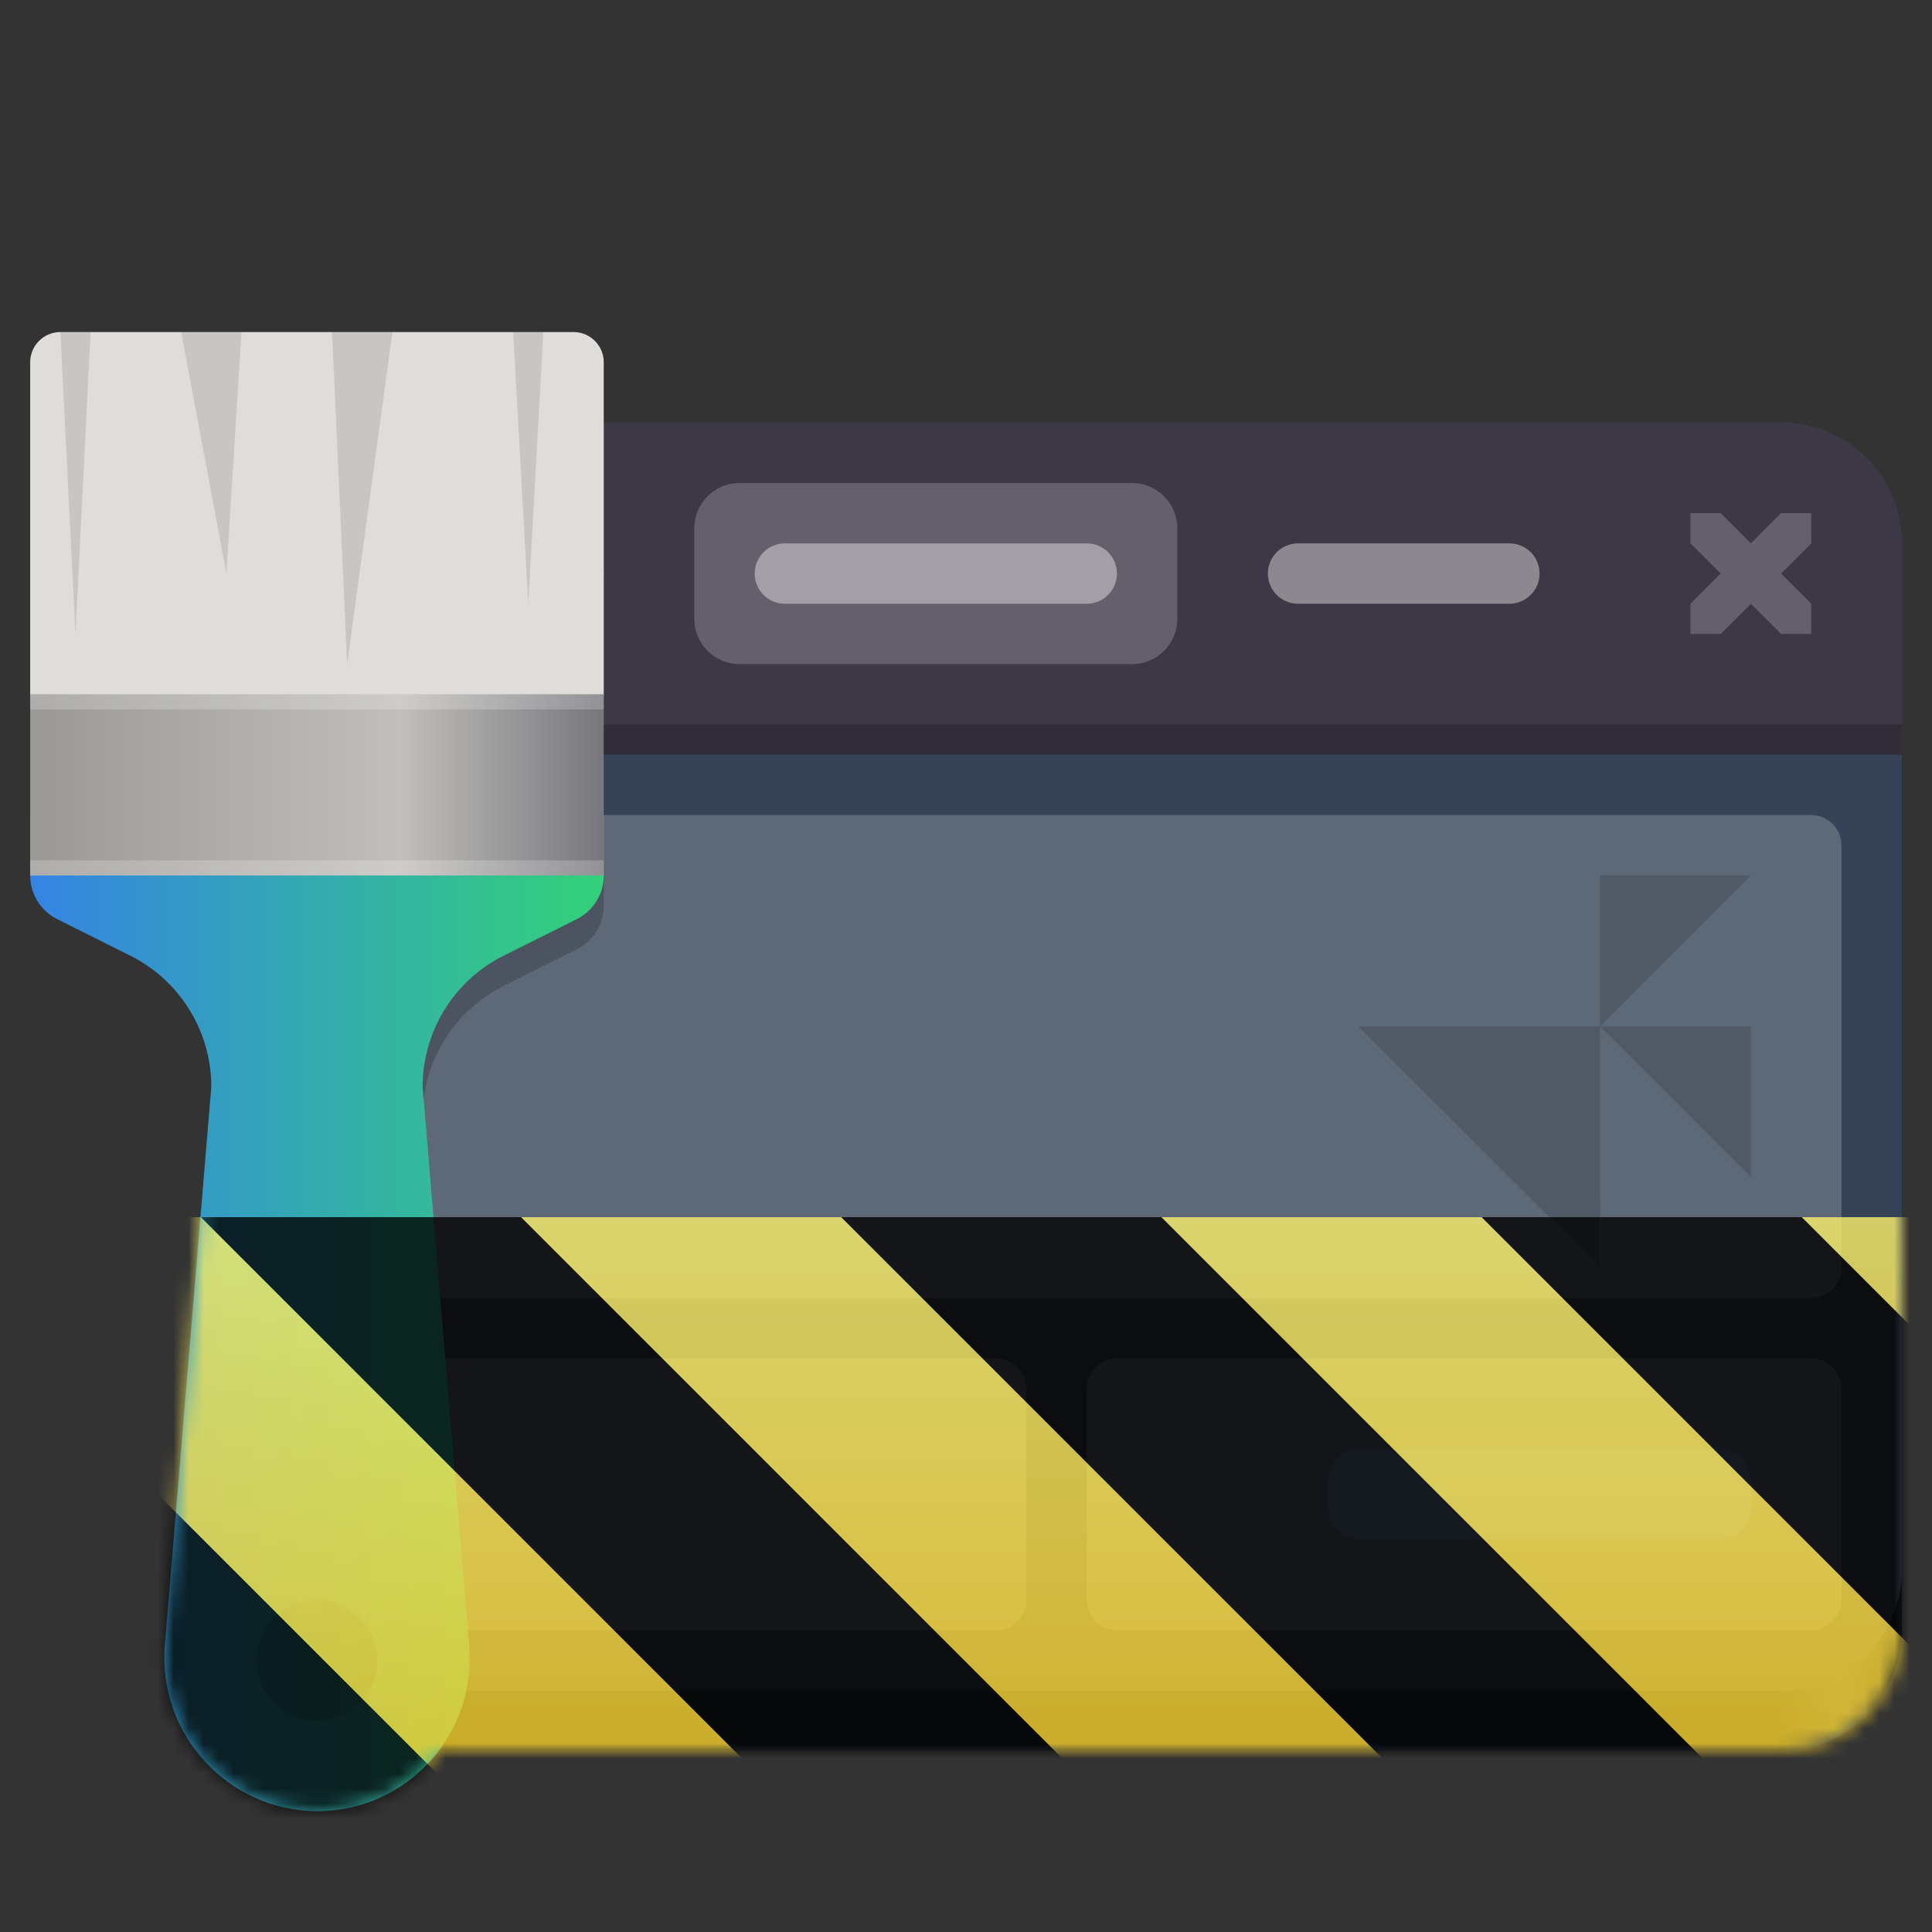 <?xml version="1.0" encoding="UTF-8"?>
<svg height="128px" viewBox="0 0 128 128" width="128px" xmlns="http://www.w3.org/2000/svg" xmlns:xlink="http://www.w3.org/1999/xlink">
    <rect x="0" y="0" width="128" height="128" fill="#333333" stroke="none"/>
    <filter id="a" height="100%" width="100%" x="0%" y="0%">
        <feColorMatrix color-interpolation-filters="sRGB" values="0 0 0 0 1 0 0 0 0 1 0 0 0 0 1 0 0 0 1 0"/>
    </filter>
    <linearGradient id="b" gradientUnits="userSpaceOnUse" x1="14" x2="126" y1="116" y2="116">
        <stop offset="0" stop-color="#151a20"/>
        <stop offset="0.036" stop-color="#3a495c"/>
        <stop offset="0.071" stop-color="#202934"/>
        <stop offset="0.929" stop-color="#202934"/>
        <stop offset="0.964" stop-color="#3a495c"/>
        <stop offset="1" stop-color="#151a20"/>
    </linearGradient>
    <clipPath id="c">
        <path d="m 14 28 h 112 v 22 h -112 z m 0 0"/>
    </clipPath>
    <clipPath id="d">
        <path d="m 22 28 h 96 c 4.418 0 8 3.582 8 8 v 68 c 0 4.418 -3.582 8 -8 8 h -96 c -4.418 0 -8 -3.582 -8 -8 v -68 c 0 -4.418 3.582 -8 8 -8 z m 0 0"/>
    </clipPath>
    <clipPath id="e">
        <path d="m 46 32 h 32 v 12 h -32 z m 0 0"/>
    </clipPath>
    <clipPath id="f">
        <path d="m 22 28 h 96 c 4.418 0 8 3.582 8 8 v 68 c 0 4.418 -3.582 8 -8 8 h -96 c -4.418 0 -8 -3.582 -8 -8 v -68 c 0 -4.418 3.582 -8 8 -8 z m 0 0"/>
    </clipPath>
    <clipPath id="g">
        <path d="m 50 36 h 24 v 4 h -24 z m 0 0"/>
    </clipPath>
    <clipPath id="h">
        <path d="m 22 28 h 96 c 4.418 0 8 3.582 8 8 v 68 c 0 4.418 -3.582 8 -8 8 h -96 c -4.418 0 -8 -3.582 -8 -8 v -68 c 0 -4.418 3.582 -8 8 -8 z m 0 0"/>
    </clipPath>
    <clipPath id="i">
        <path d="m 112 34 h 8 v 8 h -8 z m 0 0"/>
    </clipPath>
    <clipPath id="j">
        <path d="m 22 28 h 96 c 4.418 0 8 3.582 8 8 v 68 c 0 4.418 -3.582 8 -8 8 h -96 c -4.418 0 -8 -3.582 -8 -8 v -68 c 0 -4.418 3.582 -8 8 -8 z m 0 0"/>
    </clipPath>
    <clipPath id="k">
        <path d="m 22 36 h 18 v 4 h -18 z m 0 0"/>
    </clipPath>
    <clipPath id="l">
        <path d="m 22 28 h 96 c 4.418 0 8 3.582 8 8 v 68 c 0 4.418 -3.582 8 -8 8 h -96 c -4.418 0 -8 -3.582 -8 -8 v -68 c 0 -4.418 3.582 -8 8 -8 z m 0 0"/>
    </clipPath>
    <clipPath id="m">
        <path d="m 84 36 h 18 v 4 h -18 z m 0 0"/>
    </clipPath>
    <clipPath id="n">
        <path d="m 22 28 h 96 c 4.418 0 8 3.582 8 8 v 68 c 0 4.418 -3.582 8 -8 8 h -96 c -4.418 0 -8 -3.582 -8 -8 v -68 c 0 -4.418 3.582 -8 8 -8 z m 0 0"/>
    </clipPath>
    <clipPath id="o">
        <path d="m 18 54 h 104 v 32 h -104 z m 0 0"/>
    </clipPath>
    <clipPath id="p">
        <path d="m 22 28 h 96 c 4.418 0 8 3.582 8 8 v 68 c 0 4.418 -3.582 8 -8 8 h -96 c -4.418 0 -8 -3.582 -8 -8 v -68 c 0 -4.418 3.582 -8 8 -8 z m 0 0"/>
    </clipPath>
    <clipPath id="q">
        <path d="m 18 90 h 50 v 18 h -50 z m 0 0"/>
    </clipPath>
    <clipPath id="r">
        <path d="m 22 28 h 96 c 4.418 0 8 3.582 8 8 v 68 c 0 4.418 -3.582 8 -8 8 h -96 c -4.418 0 -8 -3.582 -8 -8 v -68 c 0 -4.418 3.582 -8 8 -8 z m 0 0"/>
    </clipPath>
    <clipPath id="s">
        <path d="m 72 90 h 50 v 18 h -50 z m 0 0"/>
    </clipPath>
    <clipPath id="t">
        <path d="m 22 28 h 96 c 4.418 0 8 3.582 8 8 v 68 c 0 4.418 -3.582 8 -8 8 h -96 c -4.418 0 -8 -3.582 -8 -8 v -68 c 0 -4.418 3.582 -8 8 -8 z m 0 0"/>
    </clipPath>
    <clipPath id="u">
        <path d="m 88 96 h 28 v 6 h -28 z m 0 0"/>
    </clipPath>
    <clipPath id="v">
        <path d="m 22 28 h 96 c 4.418 0 8 3.582 8 8 v 68 c 0 4.418 -3.582 8 -8 8 h -96 c -4.418 0 -8 -3.582 -8 -8 v -68 c 0 -4.418 3.582 -8 8 -8 z m 0 0"/>
    </clipPath>
    <clipPath id="w">
        <path d="m 14 48 h 112 v 2 h -112 z m 0 0"/>
    </clipPath>
    <clipPath id="x">
        <path d="m 22 28 h 96 c 4.418 0 8 3.582 8 8 v 68 c 0 4.418 -3.582 8 -8 8 h -96 c -4.418 0 -8 -3.582 -8 -8 v -68 c 0 -4.418 3.582 -8 8 -8 z m 0 0"/>
    </clipPath>
    <clipPath id="y">
        <path d="m 90 58 h 26 v 26 h -26 z m 0 0"/>
    </clipPath>
    <clipPath id="z">
        <path d="m 22 28 h 96 c 4.418 0 8 3.582 8 8 v 68 c 0 4.418 -3.582 8 -8 8 h -96 c -4.418 0 -8 -3.582 -8 -8 v -68 c 0 -4.418 3.582 -8 8 -8 z m 0 0"/>
    </clipPath>
    <clipPath id="A">
        <path d="m 14 56 h 26 v 60 h -26 z m 0 0"/>
    </clipPath>
    <clipPath id="B">
        <path d="m 22 40 h 96 c 4.418 0 8 3.582 8 8 v 60 c 0 4.418 -3.582 8 -8 8 h -96 c -4.418 0 -8 -3.582 -8 -8 v -60 c 0 -4.418 3.582 -8 8 -8 z m 0 0"/>
    </clipPath>
    <linearGradient id="C" gradientUnits="userSpaceOnUse" x1="2" x2="40" y1="87" y2="87">
        <stop offset="0" stop-color="#3584e4"/>
        <stop offset="1" stop-color="#33d17a"/>
    </linearGradient>
    <linearGradient id="D" gradientUnits="userSpaceOnUse" x1="2" x2="40" y1="52" y2="52">
        <stop offset="0" stop-color="#9a9996"/>
        <stop offset="0.646" stop-color="#c0bfbc"/>
        <stop offset="1" stop-color="#77767b"/>
    </linearGradient>
    <clipPath id="E">
        <path d="m 14 28 h 112 v 22 h -112 z m 0 0"/>
    </clipPath>
    <clipPath id="F">
        <path d="m 22 28 h 96 c 4.418 0 8 3.582 8 8 v 68 c 0 4.418 -3.582 8 -8 8 h -96 c -4.418 0 -8 -3.582 -8 -8 v -68 c 0 -4.418 3.582 -8 8 -8 z m 0 0"/>
    </clipPath>
    <clipPath id="G">
        <path d="m 46 32 h 32 v 12 h -32 z m 0 0"/>
    </clipPath>
    <clipPath id="H">
        <path d="m 22 28 h 96 c 4.418 0 8 3.582 8 8 v 68 c 0 4.418 -3.582 8 -8 8 h -96 c -4.418 0 -8 -3.582 -8 -8 v -68 c 0 -4.418 3.582 -8 8 -8 z m 0 0"/>
    </clipPath>
    <clipPath id="I">
        <path d="m 50 36 h 24 v 4 h -24 z m 0 0"/>
    </clipPath>
    <clipPath id="J">
        <path d="m 22 28 h 96 c 4.418 0 8 3.582 8 8 v 68 c 0 4.418 -3.582 8 -8 8 h -96 c -4.418 0 -8 -3.582 -8 -8 v -68 c 0 -4.418 3.582 -8 8 -8 z m 0 0"/>
    </clipPath>
    <clipPath id="K">
        <path d="m 112 34 h 8 v 8 h -8 z m 0 0"/>
    </clipPath>
    <clipPath id="L">
        <path d="m 22 28 h 96 c 4.418 0 8 3.582 8 8 v 68 c 0 4.418 -3.582 8 -8 8 h -96 c -4.418 0 -8 -3.582 -8 -8 v -68 c 0 -4.418 3.582 -8 8 -8 z m 0 0"/>
    </clipPath>
    <clipPath id="M">
        <path d="m 22 36 h 18 v 4 h -18 z m 0 0"/>
    </clipPath>
    <clipPath id="N">
        <path d="m 22 28 h 96 c 4.418 0 8 3.582 8 8 v 68 c 0 4.418 -3.582 8 -8 8 h -96 c -4.418 0 -8 -3.582 -8 -8 v -68 c 0 -4.418 3.582 -8 8 -8 z m 0 0"/>
    </clipPath>
    <clipPath id="O">
        <path d="m 84 36 h 18 v 4 h -18 z m 0 0"/>
    </clipPath>
    <clipPath id="P">
        <path d="m 22 28 h 96 c 4.418 0 8 3.582 8 8 v 68 c 0 4.418 -3.582 8 -8 8 h -96 c -4.418 0 -8 -3.582 -8 -8 v -68 c 0 -4.418 3.582 -8 8 -8 z m 0 0"/>
    </clipPath>
    <clipPath id="Q">
        <path d="m 18 54 h 104 v 32 h -104 z m 0 0"/>
    </clipPath>
    <clipPath id="R">
        <path d="m 22 28 h 96 c 4.418 0 8 3.582 8 8 v 68 c 0 4.418 -3.582 8 -8 8 h -96 c -4.418 0 -8 -3.582 -8 -8 v -68 c 0 -4.418 3.582 -8 8 -8 z m 0 0"/>
    </clipPath>
    <clipPath id="S">
        <path d="m 18 90 h 50 v 18 h -50 z m 0 0"/>
    </clipPath>
    <clipPath id="T">
        <path d="m 22 28 h 96 c 4.418 0 8 3.582 8 8 v 68 c 0 4.418 -3.582 8 -8 8 h -96 c -4.418 0 -8 -3.582 -8 -8 v -68 c 0 -4.418 3.582 -8 8 -8 z m 0 0"/>
    </clipPath>
    <clipPath id="U">
        <path d="m 72 90 h 50 v 18 h -50 z m 0 0"/>
    </clipPath>
    <clipPath id="V">
        <path d="m 22 28 h 96 c 4.418 0 8 3.582 8 8 v 68 c 0 4.418 -3.582 8 -8 8 h -96 c -4.418 0 -8 -3.582 -8 -8 v -68 c 0 -4.418 3.582 -8 8 -8 z m 0 0"/>
    </clipPath>
    <clipPath id="W">
        <path d="m 88 96 h 28 v 6 h -28 z m 0 0"/>
    </clipPath>
    <clipPath id="X">
        <path d="m 22 28 h 96 c 4.418 0 8 3.582 8 8 v 68 c 0 4.418 -3.582 8 -8 8 h -96 c -4.418 0 -8 -3.582 -8 -8 v -68 c 0 -4.418 3.582 -8 8 -8 z m 0 0"/>
    </clipPath>
    <clipPath id="Y">
        <path d="m 14 48 h 112 v 2 h -112 z m 0 0"/>
    </clipPath>
    <clipPath id="Z">
        <path d="m 22 28 h 96 c 4.418 0 8 3.582 8 8 v 68 c 0 4.418 -3.582 8 -8 8 h -96 c -4.418 0 -8 -3.582 -8 -8 v -68 c 0 -4.418 3.582 -8 8 -8 z m 0 0"/>
    </clipPath>
    <clipPath id="aa">
        <path d="m 90 58 h 26 v 26 h -26 z m 0 0"/>
    </clipPath>
    <clipPath id="ab">
        <path d="m 22 28 h 96 c 4.418 0 8 3.582 8 8 v 68 c 0 4.418 -3.582 8 -8 8 h -96 c -4.418 0 -8 -3.582 -8 -8 v -68 c 0 -4.418 3.582 -8 8 -8 z m 0 0"/>
    </clipPath>
    <clipPath id="ac">
        <path d="m 14 56 h 26 v 60 h -26 z m 0 0"/>
    </clipPath>
    <clipPath id="ad">
        <path d="m 22 40 h 96 c 4.418 0 8 3.582 8 8 v 60 c 0 4.418 -3.582 8 -8 8 h -96 c -4.418 0 -8 -3.582 -8 -8 v -60 c 0 -4.418 3.582 -8 8 -8 z m 0 0"/>
    </clipPath>
    <clipPath id="ae">
        <rect height="128" width="128"/>
    </clipPath>
    <clipPath id="af">
        <rect height="128" width="128"/>
    </clipPath>
    <mask id="ag">
        <g filter="url(#a)">
            <g clip-path="url(#af)" filter="url(#a)">
                <g clip-path="url(#ae)">
                    <path d="m 16 84 h 101 c 1.105 0 2 0.895 2 2 v 24 c 0 1.105 -0.895 2 -2 2 h -101 c -1.105 0 -2 -0.895 -2 -2 v -24 c 0 -1.105 0.895 -2 2 -2 z m 0 0" fill="#ffffff" fill-opacity="0.2"/>
                    <path d="m 22 40 h 96 c 4.418 0 8 3.582 8 8 v 60 c 0 4.418 -3.582 8 -8 8 h -96 c -4.418 0 -8 -3.582 -8 -8 v -60 c 0 -4.418 3.582 -8 8 -8 z m 0 0" fill="url(#b)"/>
                    <path d="m 22 28 h 96 c 4.418 0 8 3.582 8 8 v 68 c 0 4.418 -3.582 8 -8 8 h -96 c -4.418 0 -8 -3.582 -8 -8 v -68 c 0 -4.418 3.582 -8 8 -8 z m 0 0" fill="#364356"/>
                    <g clip-path="url(#E)">
                        <g clip-path="url(#F)">
                            <path d="m 14 28 h 112 v 22 h -112 z m 0 0" fill="#3d3846"/>
                        </g>
                    </g>
                    <g clip-path="url(#G)">
                        <g clip-path="url(#H)">
                            <path d="m 49 32 h 26 c 1.656 0 3 1.344 3 3 v 6 c 0 1.656 -1.344 3 -3 3 h -26 c -1.656 0 -3 -1.344 -3 -3 v -6 c 0 -1.656 1.344 -3 3 -3 z m 0 0" fill="#ffffff" fill-opacity="0.2"/>
                        </g>
                    </g>
                    <g clip-path="url(#I)">
                        <g clip-path="url(#J)">
                            <path d="m 52 36 h 20 c 1.105 0 2 0.895 2 2 s -0.895 2 -2 2 h -20 c -1.105 0 -2 -0.895 -2 -2 s 0.895 -2 2 -2 z m 0 0" fill="#ffffff" fill-opacity="0.4"/>
                        </g>
                    </g>
                    <g clip-path="url(#K)">
                        <g clip-path="url(#L)">
                            <path d="m 112 34 v 2 l 2 2 l -2 2 v 2 h 2 l 2 -2 l 2 2 h 2 v -2 l -2 -2 l 2 -2 v -2 h -2 l -2 2 l -2 -2 z m 0 0" fill="#ffffff" fill-opacity="0.2"/>
                        </g>
                    </g>
                    <g clip-path="url(#M)">
                        <g clip-path="url(#N)">
                            <path d="m 24 36 h 14 c 1.105 0 2 0.895 2 2 s -0.895 2 -2 2 h -14 c -1.105 0 -2 -0.895 -2 -2 s 0.895 -2 2 -2 z m 0 0" fill="#ffffff" fill-opacity="0.4"/>
                        </g>
                    </g>
                    <g clip-path="url(#O)">
                        <g clip-path="url(#P)">
                            <path d="m 86 36 h 14 c 1.105 0 2 0.895 2 2 s -0.895 2 -2 2 h -14 c -1.105 0 -2 -0.895 -2 -2 s 0.895 -2 2 -2 z m 0 0" fill="#ffffff" fill-opacity="0.4"/>
                        </g>
                    </g>
                    <g clip-path="url(#Q)">
                        <g clip-path="url(#R)">
                            <path d="m 20 54 h 100 c 1.105 0 2 0.895 2 2 v 28 c 0 1.105 -0.895 2 -2 2 h -100 c -1.105 0 -2 -0.895 -2 -2 v -28 c 0 -1.105 0.895 -2 2 -2 z m 0 0" fill="#ffffff" fill-opacity="0.2"/>
                        </g>
                    </g>
                    <g clip-path="url(#S)">
                        <g clip-path="url(#T)">
                            <path d="m 20 90 h 46 c 1.105 0 2 0.895 2 2 v 14 c 0 1.105 -0.895 2 -2 2 h -46 c -1.105 0 -2 -0.895 -2 -2 v -14 c 0 -1.105 0.895 -2 2 -2 z m 0 0" fill="#ffffff" fill-opacity="0.2"/>
                        </g>
                    </g>
                    <g clip-path="url(#U)">
                        <g clip-path="url(#V)">
                            <path d="m 74 90 h 46 c 1.105 0 2 0.895 2 2 v 14 c 0 1.105 -0.895 2 -2 2 h -46 c -1.105 0 -2 -0.895 -2 -2 v -14 c 0 -1.105 0.895 -2 2 -2 z m 0 0" fill="#ffffff" fill-opacity="0.2"/>
                        </g>
                    </g>
                    <g clip-path="url(#W)">
                        <g clip-path="url(#X)">
                            <path d="m 90 96 h 24 c 1.105 0 2 0.895 2 2 v 2 c 0 1.105 -0.895 2 -2 2 h -24 c -1.105 0 -2 -0.895 -2 -2 v -2 c 0 -1.105 0.895 -2 2 -2 z m 0 0" fill="#637d9e"/>
                        </g>
                    </g>
                    <g clip-path="url(#Y)">
                        <g clip-path="url(#Z)">
                            <path d="m 14 48 h 112 v 2 h -112 z m 0 0" fill-opacity="0.2"/>
                        </g>
                    </g>
                    <g clip-path="url(#aa)">
                        <g clip-path="url(#ab)">
                            <path d="m 106.02 84 l -16.02 -16 h 16 v -10 h 10 l -10 10 h 10 v 10 l -10 -10 z m 0 0" fill-opacity="0.149"/>
                        </g>
                    </g>
                    <path d="m 4 22 h 34 c 1.105 0 2 0.895 2 2 v 22 c 0 1.105 -0.895 2 -2 2 h -34 c -1.105 0 -2 -0.895 -2 -2 v -22 c 0 -1.105 0.895 -2 2 -2 z m 0 0" fill="#deddda"/>
                    <g clip-path="url(#ac)">
                        <g clip-path="url(#ad)">
                            <path d="m 2 56 v 4 c 0 1.227 0.691 2.348 1.789 2.895 l 4.844 2.422 c 3.289 1.645 5.367 5.008 5.367 8.684 l -3.078 36.957 c -0.496 5.945 4.195 11.043 10.16 11.043 c 5.922 -0.047 10.539 -5.145 9.996 -11.043 l -3.078 -36.957 c 0 -3.676 2.078 -7.039 5.367 -8.684 l 4.844 -2.422 c 1.098 -0.547 1.789 -1.668 1.789 -2.895 v -4 z m 0 0" fill-opacity="0.2"/>
                        </g>
                    </g>
                    <path d="m 2 54 v 4 c 0 1.227 0.691 2.348 1.789 2.895 l 4.844 2.422 c 3.289 1.645 5.367 5.008 5.367 8.684 l -3.078 36.957 c -0.496 5.945 4.195 11.043 10.16 11.043 c 5.922 -0.047 10.539 -5.145 9.996 -11.043 l -3.078 -36.957 c 0 -3.676 2.078 -7.039 5.367 -8.684 l 4.844 -2.422 c 1.098 -0.547 1.789 -1.668 1.789 -2.895 v -4 z m 0 0" fill="url(#C)"/>
                    <path d="m 2 46 h 38 v 12 h -38 z m 0 0" fill="url(#D)"/>
                    <path d="m 4 22 l 1 20 l 1 -20 z m 0 0" fill-opacity="0.102"/>
                    <path d="m 12 22 l 3 16 l 1 -16 z m 0 0" fill-opacity="0.102"/>
                    <path d="m 34 22 l 1 18 l 1 -18 z m 0 0" fill-opacity="0.102"/>
                    <path d="m 22 22 l 1 22 l 3 -22 z m 0 0" fill-opacity="0.102"/>
                    <path d="m 2 57 v 1 h 38 v -1 z m 0 0" fill="#ffffff" fill-opacity="0.2"/>
                    <path d="m 2 46 v 1 h 38 v -1 z m 0 0" fill="#ffffff" fill-opacity="0.2"/>
                    <path d="m 25 110 c 0 2.211 -1.789 4 -4 4 s -4 -1.789 -4 -4 s 1.789 -4 4 -4 s 4 1.789 4 4 z m 0 0" fill-opacity="0.149"/>
                </g>
            </g>
        </g>
    </mask>
    <mask id="ah">
        <g filter="url(#a)">
            <rect fill-opacity="0.8" height="184.32" width="184.32" x="-28.16" y="-28.16"/>
        </g>
    </mask>
    <linearGradient id="ai" gradientTransform="matrix(0 0.37 -0.985 0 295.385 -30.36)" gradientUnits="userSpaceOnUse" x1="300" x2="428" y1="235" y2="235">
        <stop offset="0" stop-color="#f9f06b"/>
        <stop offset="1" stop-color="#f5c211"/>
    </linearGradient>
    <clipPath id="aj">
        <rect height="128" width="128"/>
    </clipPath>
    <clipPath id="ak">
        <rect height="128" width="128"/>
    </clipPath>
    <path d="m 16 84 h 101 c 1.105 0 2 0.895 2 2 v 24 c 0 1.105 -0.895 2 -2 2 h -101 c -1.105 0 -2 -0.895 -2 -2 v -24 c 0 -1.105 0.895 -2 2 -2 z m 0 0" fill="#ffffff" fill-opacity="0.2"/>
    <path d="m 22 40 h 96 c 4.418 0 8 3.582 8 8 v 60 c 0 4.418 -3.582 8 -8 8 h -96 c -4.418 0 -8 -3.582 -8 -8 v -60 c 0 -4.418 3.582 -8 8 -8 z m 0 0" fill="url(#b)"/>
    <path d="m 22 28 h 96 c 4.418 0 8 3.582 8 8 v 68 c 0 4.418 -3.582 8 -8 8 h -96 c -4.418 0 -8 -3.582 -8 -8 v -68 c 0 -4.418 3.582 -8 8 -8 z m 0 0" fill="#364356"/>
    <g clip-path="url(#c)">
        <g clip-path="url(#d)">
            <path d="m 14 28 h 112 v 22 h -112 z m 0 0" fill="#3d3846"/>
        </g>
    </g>
    <g clip-path="url(#e)">
        <g clip-path="url(#f)">
            <path d="m 49 32 h 26 c 1.656 0 3 1.344 3 3 v 6 c 0 1.656 -1.344 3 -3 3 h -26 c -1.656 0 -3 -1.344 -3 -3 v -6 c 0 -1.656 1.344 -3 3 -3 z m 0 0" fill="#ffffff" fill-opacity="0.2"/>
        </g>
    </g>
    <g clip-path="url(#g)">
        <g clip-path="url(#h)">
            <path d="m 52 36 h 20 c 1.105 0 2 0.895 2 2 s -0.895 2 -2 2 h -20 c -1.105 0 -2 -0.895 -2 -2 s 0.895 -2 2 -2 z m 0 0" fill="#ffffff" fill-opacity="0.4"/>
        </g>
    </g>
    <g clip-path="url(#i)">
        <g clip-path="url(#j)">
            <path d="m 112 34 v 2 l 2 2 l -2 2 v 2 h 2 l 2 -2 l 2 2 h 2 v -2 l -2 -2 l 2 -2 v -2 h -2 l -2 2 l -2 -2 z m 0 0" fill="#ffffff" fill-opacity="0.2"/>
        </g>
    </g>
    <g clip-path="url(#k)">
        <g clip-path="url(#l)">
            <path d="m 24 36 h 14 c 1.105 0 2 0.895 2 2 s -0.895 2 -2 2 h -14 c -1.105 0 -2 -0.895 -2 -2 s 0.895 -2 2 -2 z m 0 0" fill="#ffffff" fill-opacity="0.4"/>
        </g>
    </g>
    <g clip-path="url(#m)">
        <g clip-path="url(#n)">
            <path d="m 86 36 h 14 c 1.105 0 2 0.895 2 2 s -0.895 2 -2 2 h -14 c -1.105 0 -2 -0.895 -2 -2 s 0.895 -2 2 -2 z m 0 0" fill="#ffffff" fill-opacity="0.4"/>
        </g>
    </g>
    <g clip-path="url(#o)">
        <g clip-path="url(#p)">
            <path d="m 20 54 h 100 c 1.105 0 2 0.895 2 2 v 28 c 0 1.105 -0.895 2 -2 2 h -100 c -1.105 0 -2 -0.895 -2 -2 v -28 c 0 -1.105 0.895 -2 2 -2 z m 0 0" fill="#ffffff" fill-opacity="0.2"/>
        </g>
    </g>
    <g clip-path="url(#q)">
        <g clip-path="url(#r)">
            <path d="m 20 90 h 46 c 1.105 0 2 0.895 2 2 v 14 c 0 1.105 -0.895 2 -2 2 h -46 c -1.105 0 -2 -0.895 -2 -2 v -14 c 0 -1.105 0.895 -2 2 -2 z m 0 0" fill="#ffffff" fill-opacity="0.2"/>
        </g>
    </g>
    <g clip-path="url(#s)">
        <g clip-path="url(#t)">
            <path d="m 74 90 h 46 c 1.105 0 2 0.895 2 2 v 14 c 0 1.105 -0.895 2 -2 2 h -46 c -1.105 0 -2 -0.895 -2 -2 v -14 c 0 -1.105 0.895 -2 2 -2 z m 0 0" fill="#ffffff" fill-opacity="0.2"/>
        </g>
    </g>
    <g clip-path="url(#u)">
        <g clip-path="url(#v)">
            <path d="m 90 96 h 24 c 1.105 0 2 0.895 2 2 v 2 c 0 1.105 -0.895 2 -2 2 h -24 c -1.105 0 -2 -0.895 -2 -2 v -2 c 0 -1.105 0.895 -2 2 -2 z m 0 0" fill="#637d9e"/>
        </g>
    </g>
    <g clip-path="url(#w)">
        <g clip-path="url(#x)">
            <path d="m 14 48 h 112 v 2 h -112 z m 0 0" fill-opacity="0.2"/>
        </g>
    </g>
    <g clip-path="url(#y)">
        <g clip-path="url(#z)">
            <path d="m 106.02 84 l -16.02 -16 h 16 v -10 h 10 l -10 10 h 10 v 10 l -10 -10 z m 0 0" fill-opacity="0.149"/>
        </g>
    </g>
    <path d="m 4 22 h 34 c 1.105 0 2 0.895 2 2 v 22 c 0 1.105 -0.895 2 -2 2 h -34 c -1.105 0 -2 -0.895 -2 -2 v -22 c 0 -1.105 0.895 -2 2 -2 z m 0 0" fill="#deddda"/>
    <g clip-path="url(#A)">
        <g clip-path="url(#B)">
            <path d="m 2 56 v 4 c 0 1.227 0.691 2.348 1.789 2.895 l 4.844 2.422 c 3.289 1.645 5.367 5.008 5.367 8.684 l -3.078 36.957 c -0.496 5.945 4.195 11.043 10.16 11.043 c 5.922 -0.047 10.539 -5.145 9.996 -11.043 l -3.078 -36.957 c 0 -3.676 2.078 -7.039 5.367 -8.684 l 4.844 -2.422 c 1.098 -0.547 1.789 -1.668 1.789 -2.895 v -4 z m 0 0" fill-opacity="0.2"/>
        </g>
    </g>
    <path d="m 2 54 v 4 c 0 1.227 0.691 2.348 1.789 2.895 l 4.844 2.422 c 3.289 1.645 5.367 5.008 5.367 8.684 l -3.078 36.957 c -0.496 5.945 4.195 11.043 10.16 11.043 c 5.922 -0.047 10.539 -5.145 9.996 -11.043 l -3.078 -36.957 c 0 -3.676 2.078 -7.039 5.367 -8.684 l 4.844 -2.422 c 1.098 -0.547 1.789 -1.668 1.789 -2.895 v -4 z m 0 0" fill="url(#C)"/>
    <path d="m 2 46 h 38 v 12 h -38 z m 0 0" fill="url(#D)"/>
    <g fill-opacity="0.102">
        <path d="m 4 22 l 1 20 l 1 -20 z m 0 0"/>
        <path d="m 12 22 l 3 16 l 1 -16 z m 0 0"/>
        <path d="m 34 22 l 1 18 l 1 -18 z m 0 0"/>
        <path d="m 22 22 l 1 22 l 3 -22 z m 0 0"/>
    </g>
    <path d="m 2 57 v 1 h 38 v -1 z m 0 0" fill="#ffffff" fill-opacity="0.2"/>
    <path d="m 2 46 v 1 h 38 v -1 z m 0 0" fill="#ffffff" fill-opacity="0.2"/>
    <path d="m 25 110 c 0 2.211 -1.789 4 -4 4 s -4 -1.789 -4 -4 s 1.789 -4 4 -4 s 4 1.789 4 4 z m 0 0" fill-opacity="0.149"/>
    <g mask="url(#ag)">
        <g clip-path="url(#ak)">
            <g mask="url(#ah)">
                <g clip-path="url(#aj)">
                    <path d="m 128 80.641 v 47.359 h -128 v -47.359 z m 0 0" fill="url(#ai)"/>
                    <path d="m 13.309 80.641 l 47.355 47.359 h 21.215 l -47.359 -47.359 z m 42.422 0 l 47.363 47.359 h 21.215 l -47.363 -47.359 z m 42.43 0 l 29.84 29.84 v -21.211 l -8.629 -8.629 z m -98.16 7.906 v 21.215 l 18.238 18.238 h 21.215 z m 0 0"/>
                </g>
            </g>
        </g>
    </g>
</svg>
